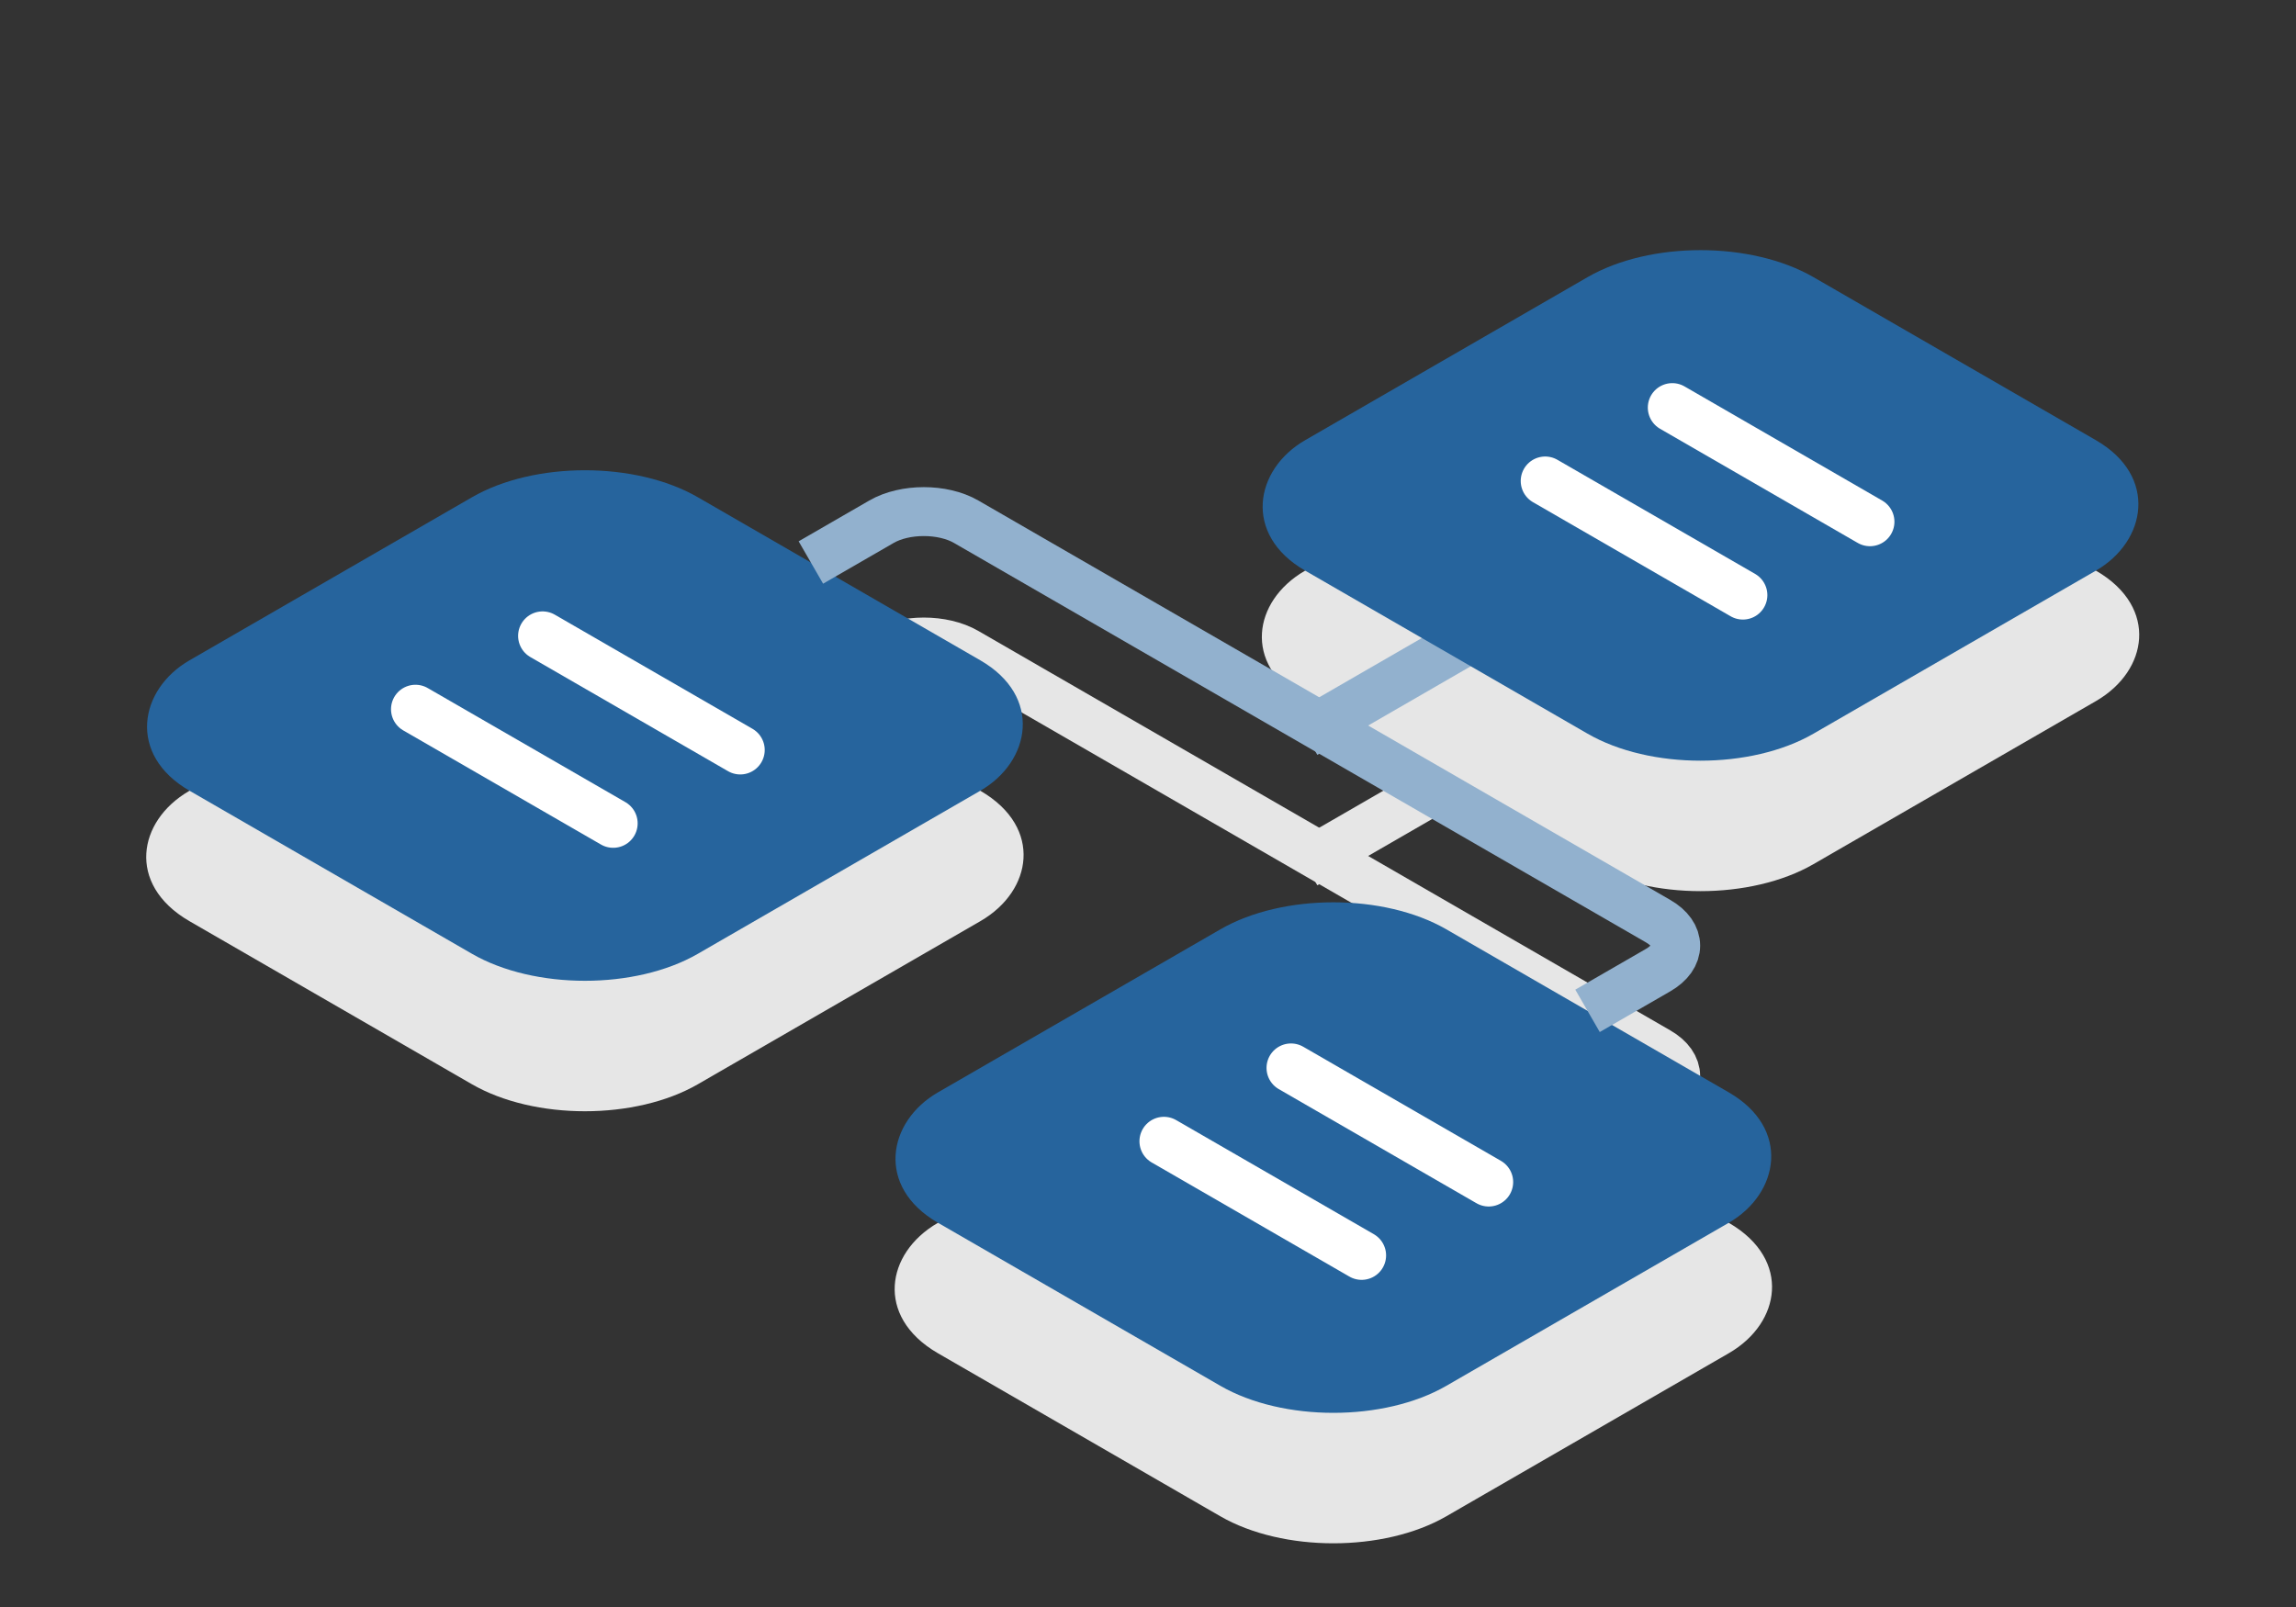 <svg width="90" height="63" viewBox="0 0 90 63" fill="none" xmlns="http://www.w3.org/2000/svg">
	<rect x="0" y="0" width="90" height="63" fill="#333333" stroke="none"/>
	<g clip-path="url(#clip0_1833_21422)">
		<path d="M57.247 30.361L51.158 33.876" stroke="#E6E6E6" stroke-width="1.918"/>
		<rect x="-5.71467e-08" y="0.959" width="21.093" height="21.093" rx="4.155" transform="matrix(0.866 0.5 -0.866 0.5 67.489 13.902)" fill="#E6E6E6" stroke="#E6E6E6" stroke-width="1.918"/>
		<rect x="-5.71467e-08" y="0.959" width="21.093" height="21.093" rx="4.155" transform="matrix(0.866 0.5 -0.866 0.5 23.758 22.531)" fill="#E6E6E6" stroke="#E6E6E6" stroke-width="1.918"/>
		<rect x="-5.71467e-08" y="0.959" width="21.093" height="21.093" rx="4.155" transform="matrix(0.866 0.5 -0.866 0.5 53.096 39.469)" fill="#E6E6E6" stroke="#E6E6E6" stroke-width="1.918"/>
		<path d="M31.785 27.165L34.552 25.567C35.469 25.037 36.956 25.037 37.873 25.567L64.997 41.227C65.914 41.756 65.914 42.615 64.997 43.144L62.229 44.742" stroke="#E6E6E6" stroke-width="1.918"/>
		<path d="M65.551 21.093L73.3 25.567" stroke="#E6E6E6" stroke-width="1.918" stroke-linecap="round"/>
		<path d="M60.569 23.969L68.319 28.443" stroke="#E6E6E6" stroke-width="1.918" stroke-linecap="round"/>
		<path d="M21.268 30.041L29.017 34.515" stroke="#E6E6E6" stroke-width="1.918" stroke-linecap="round"/>
		<path d="M16.286 32.917L24.036 37.392" stroke="#E6E6E6" stroke-width="1.918" stroke-linecap="round"/>
		<path d="M50.605 46.979L58.355 51.453" stroke="#E6E6E6" stroke-width="1.918" stroke-linecap="round"/>
		<path d="M45.624 49.855L53.374 54.33" stroke="#E6E6E6" stroke-width="1.918" stroke-linecap="round"/>
		<path d="M57.247 25.247L51.158 28.763" stroke="#92B1CE" stroke-width="1.918"/>
		<rect width="23.01" height="23.01" rx="5.113" transform="matrix(0.866 0.5 -0.866 0.5 66.658 8.309)" fill="#26649D"/>
		<rect width="23.01" height="23.01" rx="5.113" transform="matrix(0.866 0.5 -0.866 0.5 22.928 16.938)" fill="#26649D"/>
		<rect width="23.01" height="23.01" rx="5.113" transform="matrix(0.866 0.5 -0.866 0.5 52.266 33.876)" fill="#26649D"/>
		<path d="M31.785 22.052L34.552 20.454C35.469 19.924 36.956 19.924 37.873 20.454L64.997 36.113C65.914 36.643 65.914 37.501 64.997 38.031L62.229 39.629" stroke="#92B1CE" stroke-width="1.918"/>
		<path d="M65.551 15.979L73.3 20.454" stroke="white" stroke-width="1.918" stroke-linecap="round"/>
		<path d="M60.569 18.856L68.319 23.33" stroke="white" stroke-width="1.918" stroke-linecap="round"/>
		<path d="M21.268 24.928L29.017 29.402" stroke="white" stroke-width="1.918" stroke-linecap="round"/>
		<path d="M16.286 27.804L24.036 32.278" stroke="white" stroke-width="1.918" stroke-linecap="round"/>
		<path d="M50.605 41.866L58.355 46.34" stroke="white" stroke-width="1.918" stroke-linecap="round"/>
		<path d="M45.624 44.742L53.374 49.216" stroke="white" stroke-width="1.918" stroke-linecap="round"/>
	</g>
	<defs>
		<clipPath id="clip0_1833_21422">
			<rect width="90" height="63" fill="white"/>
		</clipPath>
	</defs>
</svg>
